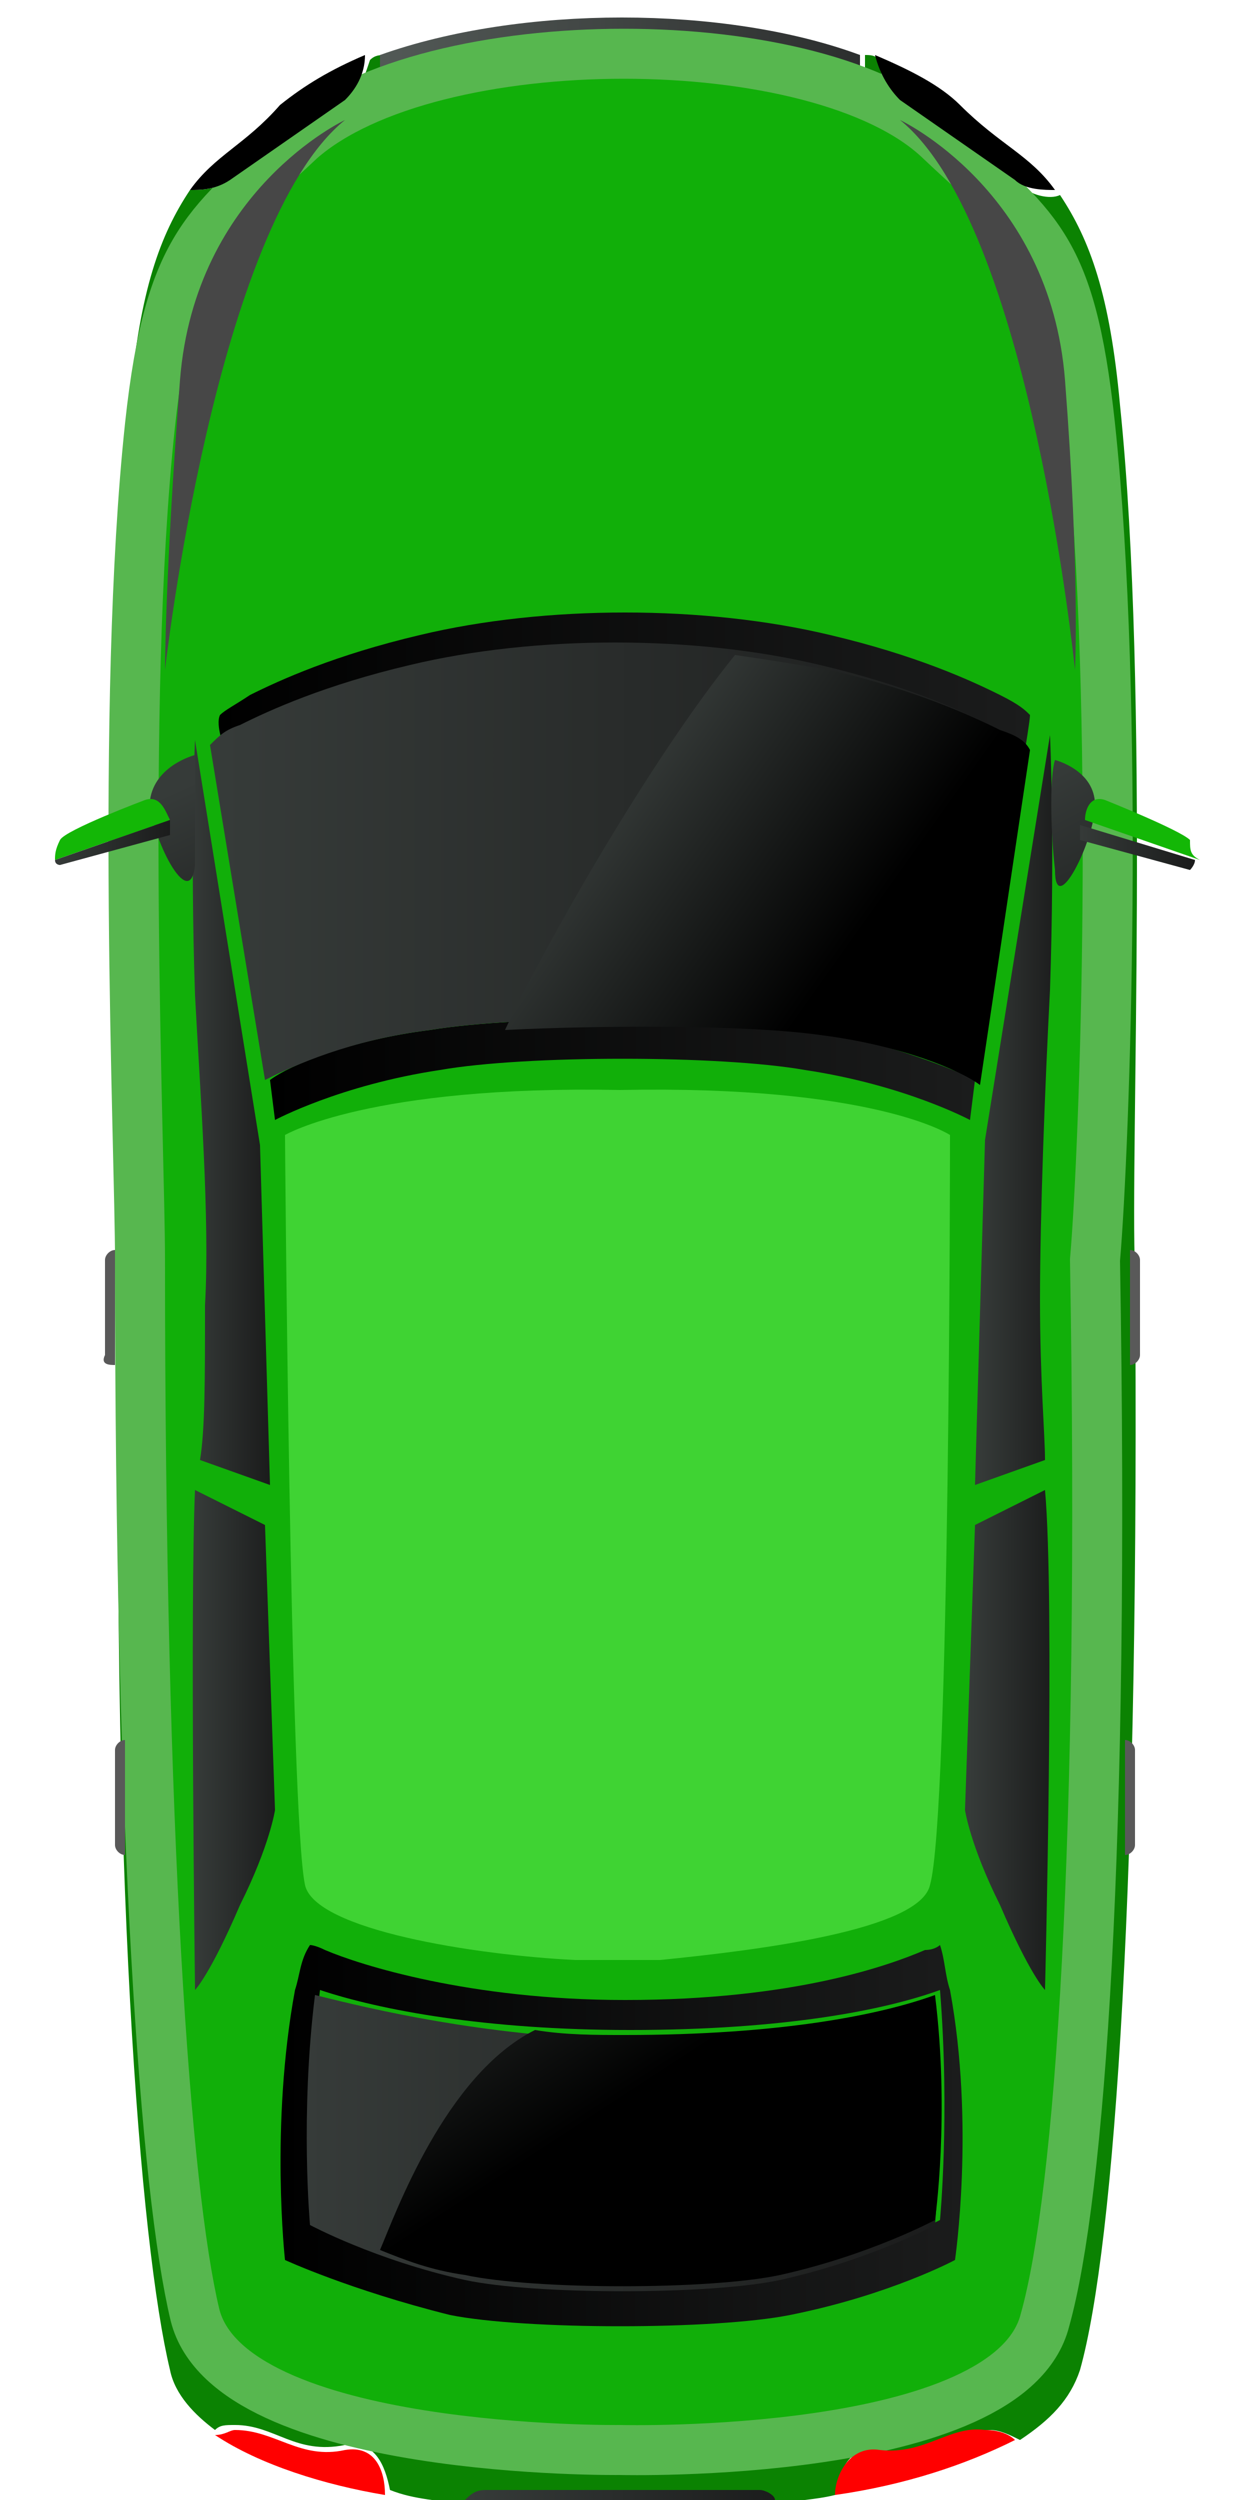<?xml version="1.0" encoding="utf-8"?>
<!-- Generator: Adobe Illustrator 24.1.2, SVG Export Plug-In . SVG Version: 6.00 Build 0)  -->
<svg version="1.1" id="Layer_1" xmlns="http://www.w3.org/2000/svg" xmlns:xlink="http://www.w3.org/1999/xlink" x="0px" y="0px"
	 viewBox="0 0 25 50" style="enable-background:new 0 0 25 50;" xml:space="preserve">
<style type="text/css">
	.st0{fill:#0B8202;}
	.st1{fill:url(#SVGID_1_);}
	.st2{fill:#11AF09;stroke:#57B74F;stroke-miterlimit:10;}
	.st3{fill:url(#SVGID_2_);}
	.st4{fill:url(#SVGID_3_);}
	.st5{fill:url(#SVGID_4_);}
	.st6{fill:url(#SVGID_5_);}
	.st7{fill:url(#SVGID_6_);}
	.st8{fill:url(#SVGID_7_);}
	.st9{fill:url(#SVGID_8_);}
	.st10{fill:url(#SVGID_9_);}
	.st11{fill:url(#SVGID_10_);}
	.st12{fill:#FF0000;}
	.st13{fill:url(#SVGID_11_);}
	.st14{fill:#3FD333;}
	.st15{fill:#474747;}
	.st16{fill:url(#SVGID_12_);}
	.st17{fill:#13B706;}
	.st18{fill:url(#SVGID_13_);}
	.st19{fill:url(#SVGID_14_);}
	.st20{fill:url(#SVGID_15_);}
	.st21{fill:#595959;}
	.st22{fill:url(#SVGID_16_);}
	.st23{fill:url(#SVGID_17_);}
</style>
<g>
	<g>
		<path class="st0" d="M22.4,8.1c-0.2-2.2-0.6-3.3-1.2-4.2c-0.2,0.1-0.6,0-0.8-0.2L18,2.1c-0.2-0.2-0.4-0.5-0.4-0.9
			c-0.1-0.1-0.2-0.1-0.3-0.1v2.1H7.7V1.1C7.6,1.1,7.5,1.1,7.4,1.2C7.3,1.5,7.2,1.8,7,2.1L4.6,3.6C4.3,3.8,4,3.8,3.8,3.8
			c-0.6,0.9-1,2-1.2,4.2c-0.6,5.9-0.2,15.1-0.2,17.4c-0.2,12.1,0.4,19.5,1,22c0.1,0.5,0.5,0.9,0.9,1.2c0.1-0.1,0.2-0.1,0.4-0.1
			c0.8,0,1.2,0.6,2.2,0.4c0.6-0.1,0.8,0.4,0.9,0.9C8.3,50,8.8,50,9.3,50.1c0.1-0.1,0.2-0.2,0.4-0.2h5.4c0.2,0,0.3,0.1,0.4,0.2
			c0.4-0.1,0.8-0.1,1.2-0.2c0.1-0.4,0.2-1,0.9-0.9c0.9,0.2,1.4-0.4,2.2-0.4c0.2,0,0.4,0.1,0.6,0.2c0.6-0.4,1-0.8,1.2-1.4
			c0.7-2.5,1.2-9.9,1.1-22C22.6,23.1,23,13.9,22.4,8.1z"/>
		
			<linearGradient id="SVGID_1_" gradientUnits="userSpaceOnUse" x1="7.668" y1="49.35" x2="17.261" y2="49.35" gradientTransform="matrix(1 0 0 -1 0 51.1)">
			<stop  offset="0" style="stop-color:#525956"/>
			<stop  offset="1" style="stop-color:#2C2E2E"/>
		</linearGradient>
		<path class="st1" d="M17.2,3.2V1.1c-2.7-1-6.8-1-9.6,0v2.1C7.6,3.2,17.2,3.2,17.2,3.2z"/>
		<path class="st2" d="M21.8,8.5c-0.4-3.7-1.1-3.9-3-5.7C16.4,0.5,8.6,0.5,6,2.8c-1.8,1.7-2.6,2-3,5.7c-0.6,5.6-0.2,14.5-0.2,16.7
			C2.8,36.7,3.3,43.8,3.9,46.3c0.7,2.8,8.5,2.7,8.5,2.7s7.8,0.2,8.5-2.6c0.7-2.5,1.2-9.5,1-21.2C22.1,22.9,22.4,14.1,21.8,8.5z"/>
		
			<linearGradient id="SVGID_2_" gradientUnits="userSpaceOnUse" x1="5.445" y1="29.73" x2="19.484" y2="29.73" gradientTransform="matrix(1 0 0 -1 0 51.1)">
			<stop  offset="0" style="stop-color:#000000"/>
			<stop  offset="1" style="stop-color:#1B1C1C"/>
		</linearGradient>
		<path class="st3" d="M8.6,20.6c-1.6,0.2-2.8,0.7-3.2,1l0.1,0.8c0,0,1.3-0.7,3.3-1c1.7-0.3,5.6-0.3,7.3,0c2,0.3,3.3,1,3.3,1
			l0.1-0.8c-0.4-0.2-1.6-0.7-3.2-1C14.5,20.3,10.4,20.3,8.6,20.6z"/>
		
			<linearGradient id="SVGID_3_" gradientUnits="userSpaceOnUse" x1="4.343" y1="37.604" x2="20.611" y2="37.604" gradientTransform="matrix(1 0 0 -1 0 51.1)">
			<stop  offset="0" style="stop-color:#000000"/>
			<stop  offset="1" style="stop-color:#1B1C1C"/>
		</linearGradient>
		<path class="st4" d="M4.9,14.6c0.6-0.3,1.7-0.8,3.4-1.2c2.5-0.6,5.7-0.6,8.2,0c1.7,0.4,2.8,0.9,3.4,1.2c0.3,0.1,0.4,0.2,0.6,0.4
			l0,0c0,0,0.1-0.6,0.1-0.7c-0.1-0.1-0.2-0.2-0.6-0.4c-0.6-0.3-1.7-0.8-3.4-1.2c-2.5-0.6-5.7-0.6-8.2,0c-1.7,0.4-2.8,0.9-3.4,1.2
			c-0.3,0.2-0.5,0.3-0.6,0.4c-0.1,0.2,0.1,0.7,0.1,0.7l0,0C4.5,14.8,4.7,14.7,4.9,14.6z"/>
		
			<linearGradient id="SVGID_4_" gradientUnits="userSpaceOnUse" x1="4.404" y1="33.879" x2="20.531" y2="33.879" gradientTransform="matrix(1 0 0 -1 0 51.1)">
			<stop  offset="0" style="stop-color:#363B39"/>
			<stop  offset="1" style="stop-color:#1B1C1C"/>
		</linearGradient>
		<path class="st5" d="M8.6,20.6c1.8-0.3,5.8-0.3,7.6,0c1.6,0.2,2.8,0.7,3.2,1l1-6.7c-0.1-0.1-0.2-0.2-0.6-0.4
			c-0.6-0.3-1.7-0.8-3.4-1.2c-2.5-0.6-5.7-0.6-8.2,0c-1.7,0.4-2.8,0.9-3.4,1.2c-0.3,0.1-0.4,0.2-0.6,0.4l1.1,6.7
			C5.9,21.3,7,20.8,8.6,20.6z"/>
		
			<linearGradient id="SVGID_5_" gradientUnits="userSpaceOnUse" x1="5.644" y1="8.379" x2="19.286" y2="8.379" gradientTransform="matrix(1 0 0 -1 0 51.1)">
			<stop  offset="0" style="stop-color:#000000"/>
			<stop  offset="1" style="stop-color:#1B1C1C"/>
		</linearGradient>
		<path class="st6" d="M19,39.8c-0.1-0.3-0.1-0.6-0.2-0.9c0,0-0.1,0.1-0.3,0.1c-0.7,0.3-2.6,1-6,1c-3.1,0-5.3-0.7-6-1
			c-0.2-0.1-0.3-0.1-0.3-0.1C6,39.2,6,39.5,5.9,39.8c-0.5,2.7-0.2,5.4-0.2,5.4S7,45.8,9,46.3c1.5,0.3,5.3,0.3,6.8,0
			c2-0.4,3.3-1.1,3.3-1.1S19.5,42.5,19,39.8z M18.8,44.4c0,0-1.3,0.7-3.1,1.1c-1.4,0.3-4.9,0.3-6.3,0c-1.8-0.4-3.1-1.1-3.1-1.1
			s-0.2-2.1,0.1-4.6c1.2,0.4,3.3,0.8,6.2,0.8c3.1,0,5.1-0.4,6.2-0.8C19,42.3,18.8,44.4,18.8,44.4z"/>
		
			<linearGradient id="SVGID_6_" gradientUnits="userSpaceOnUse" x1="6.11" y1="8.286" x2="18.795" y2="8.286" gradientTransform="matrix(1 0 0 -1 0 51.1)">
			<stop  offset="0" style="stop-color:#363B39"/>
			<stop  offset="1" style="stop-color:#1B1C1C"/>
		</linearGradient>
		<path class="st7" d="M6.3,39.9c-0.3,2.4-0.1,4.6-0.1,4.6s1.3,0.7,3.1,1.1c1.4,0.3,4.9,0.3,6.3,0c1.8-0.4,3.1-1.1,3.1-1.1
			s0.2-2.1-0.1-4.5c-1.1,0.4-3.1,0.8-6.2,0.8C9.6,40.7,7.5,40.2,6.3,39.9z"/>
		<g>
			
				<linearGradient id="SVGID_7_" gradientUnits="userSpaceOnUse" x1="3.782" y1="28.938" x2="5.371" y2="28.938" gradientTransform="matrix(1 0 0 -1 0 51.1)">
				<stop  offset="0" style="stop-color:#363B39"/>
				<stop  offset="1" style="stop-color:#1B1C1C"/>
			</linearGradient>
			<path class="st8" d="M4,29.2l1.4,0.5l-0.2-6.8l-1.3-8.1c0,0-0.1,2.1,0,5.1c0.1,1.9,0.3,4.5,0.2,6.2C4.1,27.6,4.1,28.6,4,29.2z"/>
			
				<linearGradient id="SVGID_8_" gradientUnits="userSpaceOnUse" x1="19.561" y1="28.968" x2="21.149" y2="28.968" gradientTransform="matrix(1 0 0 -1 0 51.1)">
				<stop  offset="0" style="stop-color:#363B39"/>
				<stop  offset="1" style="stop-color:#1B1C1C"/>
			</linearGradient>
			<path class="st9" d="M20.9,29.2l-1.4,0.5l0.2-6.9l1.3-8.1c0,0,0.1,2.1,0,5.1c-0.1,1.9-0.2,4.5-0.2,6.2
				C20.8,27.6,20.9,28.7,20.9,29.2z"/>
		</g>
		<g>
			
				<linearGradient id="SVGID_9_" gradientUnits="userSpaceOnUse" x1="3.897" y1="16.253" x2="5.541" y2="16.253" gradientTransform="matrix(1 0 0 -1 0 51.1)">
				<stop  offset="0" style="stop-color:#363B39"/>
				<stop  offset="1" style="stop-color:#1B1C1C"/>
			</linearGradient>
			<path class="st10" d="M3.9,29.8l1.4,0.7l0.2,5.7c0,0-0.1,0.7-0.7,1.9c-0.6,1.4-0.9,1.7-0.9,1.7S3.8,32,3.9,29.8z"/>
			
				<linearGradient id="SVGID_10_" gradientUnits="userSpaceOnUse" x1="19.394" y1="16.253" x2="21.036" y2="16.253" gradientTransform="matrix(1 0 0 -1 0 51.1)">
				<stop  offset="0" style="stop-color:#363B39"/>
				<stop  offset="1" style="stop-color:#1B1C1C"/>
			</linearGradient>
			<path class="st11" d="M20.9,29.8l-1.4,0.7l-0.2,5.7c0,0,0.1,0.7,0.7,1.9c0.6,1.4,0.9,1.7,0.9,1.7S21.1,32,20.9,29.8z"/>
		</g>
		<g>
			<path d="M4.6,3.6L6.9,2c0.2-0.2,0.4-0.5,0.4-0.9c-0.7,0.3-1.2,0.6-1.7,1C4.9,2.9,4.3,3.1,3.8,3.8C4,3.8,4.3,3.8,4.6,3.6z"/>
			<path d="M18,2l2.3,1.6c0.2,0.2,0.6,0.2,0.8,0.2c-0.5-0.7-1.1-0.9-1.9-1.7c-0.4-0.4-1-0.7-1.7-1C17.6,1.5,17.8,1.8,18,2z"/>
		</g>
		<path class="st12" d="M6.9,49c-0.9,0.2-1.4-0.4-2.2-0.4c-0.1,0-0.2,0.1-0.4,0.1c0.9,0.6,2.2,1,3.4,1.2C7.7,49.4,7.5,48.9,6.9,49z"
			/>
		<path class="st12" d="M17.6,49c-0.6-0.1-0.9,0.5-0.9,0.9c1.4-0.2,2.6-0.6,3.6-1.1c-0.1-0.1-0.3-0.2-0.6-0.2
			C19,48.5,18.5,49.1,17.6,49z"/>
		
			<linearGradient id="SVGID_11_" gradientUnits="userSpaceOnUse" x1="12.264" y1="35.578" x2="17.008" y2="32.205" gradientTransform="matrix(1 0 0 -1 0 51.1)">
			<stop  offset="0" style="stop-color:#363B39"/>
			<stop  offset="1" style="stop-color:#000000"/>
		</linearGradient>
		<path class="st13" d="M20,14.6c-0.6-0.3-1.7-0.8-3.4-1.2c-0.6-0.1-1.2-0.2-1.9-0.3c-1.7,2.1-3.8,5.8-4.6,7.5
			c2-0.1,4.9-0.1,6.3,0.1c1.6,0.2,2.8,0.7,3.2,1l1-6.7C20.5,14.8,20.3,14.7,20,14.6z"/>
		<path class="st14" d="M12.4,21.8c-5-0.1-6.7,0.9-6.7,0.9s0.1,13.6,0.4,15c0.2,0.9,3.4,1.4,5.4,1.5h1.7c2-0.2,5.2-0.6,5.4-1.5
			c0.4-1.4,0.4-15,0.4-15S17.5,21.7,12.4,21.8z"/>
		<path class="st15" d="M6.9,2.4c0,0-3,1.4-3.3,5.2c-0.3,3.9-0.3,5.8-0.3,5.8S4.3,4.5,6.9,2.4z"/>
		<path class="st15" d="M18,2.4c0,0,3,1.4,3.3,5.2c0.3,3.9,0.2,5.8,0.2,5.8S20.6,4.5,18,2.4z"/>
		
			<linearGradient id="SVGID_12_" gradientUnits="userSpaceOnUse" x1="20.825" y1="35.613" x2="22.763" y2="31.861" gradientTransform="matrix(1 0 0 -1 0 51.1)">
			<stop  offset="0" style="stop-color:#363B39"/>
			<stop  offset="1" style="stop-color:#1B1C1C"/>
		</linearGradient>
		<path class="st16" d="M21.1,15.2c0,0,0.8,0.2,0.8,0.9c0,0.7-0.8,2.3-0.8,1.3C21,16.5,21,15.5,21.1,15.2z"/>
		<path class="st17" d="M23.8,16.8c-0.2-0.2-1.7-0.8-1.7-0.8c-0.3-0.1-0.4,0.2-0.4,0.4l2.3,0.8C23.8,17.1,23.8,17,23.8,16.8z"/>
		
			<linearGradient id="SVGID_13_" gradientUnits="userSpaceOnUse" x1="21.546" y1="34.172" x2="23.84" y2="34.172" gradientTransform="matrix(1 0 0 -1 0 51.1)">
			<stop  offset="0" style="stop-color:#363B39"/>
			<stop  offset="1" style="stop-color:#1B1C1C"/>
		</linearGradient>
		<path class="st18" d="M21.6,16.5c0,0.2,0,0.3,0,0.3l2.2,0.6c0,0,0.1-0.1,0.1-0.2L21.6,16.5z"/>
		
			<linearGradient id="SVGID_14_" gradientUnits="userSpaceOnUse" x1="3.464" y1="35.292" x2="5.155" y2="31.581" gradientTransform="matrix(1 0 0 -1 0 51.1)">
			<stop  offset="0" style="stop-color:#363B39"/>
			<stop  offset="1" style="stop-color:#1B1C1C"/>
		</linearGradient>
		<path class="st19" d="M3.9,15.1c0,0-0.8,0.2-0.9,0.9c0,0.7,0.8,2.3,0.9,1.3C3.9,16.4,3.9,15.4,3.9,15.1z"/>
		<path class="st17" d="M2.9,16c0,0-1.6,0.6-1.7,0.8c-0.1,0.2-0.1,0.3-0.1,0.4l2.3-0.8C3.3,16.2,3.2,15.9,2.9,16z"/>
		
			<linearGradient id="SVGID_15_" gradientUnits="userSpaceOnUse" x1="1.088" y1="34.233" x2="3.382" y2="34.233" gradientTransform="matrix(1 0 0 -1 0 51.1)">
			<stop  offset="0" style="stop-color:#363B39"/>
			<stop  offset="1" style="stop-color:#1B1C1C"/>
		</linearGradient>
		<path class="st20" d="M1.1,17.2c0,0.1,0.1,0.1,0.1,0.1l2.2-0.6c0,0,0-0.1,0-0.3L1.1,17.2z"/>
		<path class="st21" d="M2.3,25c-0.1,0-0.2,0.1-0.2,0.2v1.9c-0.1,0.2,0.1,0.2,0.2,0.2V25z"/>
		<path class="st21" d="M2.5,34.8c-0.1,0-0.2,0.1-0.2,0.2v1.9c0,0.1,0.1,0.2,0.2,0.2V34.8z"/>
		<path class="st21" d="M22.6,25c0.1,0,0.2,0.1,0.2,0.2v1.9c0,0.1-0.1,0.2-0.2,0.2V25z"/>
		<path class="st21" d="M22.5,34.8c0.1,0,0.2,0.1,0.2,0.2v1.9c0,0.1-0.1,0.2-0.2,0.2V34.8z"/>
		
			<linearGradient id="SVGID_16_" gradientUnits="userSpaceOnUse" x1="9.38" y1="1.131" x2="15.543" y2="1.131" gradientTransform="matrix(1 0 0 -1 0 51.1)">
			<stop  offset="0" style="stop-color:#363B39"/>
			<stop  offset="1" style="stop-color:#1B1C1C"/>
		</linearGradient>
		<path class="st22" d="M15.2,49.8H9.7c-0.2,0-0.3,0.1-0.4,0.2c1.7,0.2,3.1,0.1,3.1,0.1s1.4,0,3.1-0.1
			C15.5,49.9,15.3,49.8,15.2,49.8z"/>
		
			<linearGradient id="SVGID_17_" gradientUnits="userSpaceOnUse" x1="9.201" y1="14.649" x2="12.696" y2="9.289" gradientTransform="matrix(1 0 0 -1 0 51.1)">
			<stop  offset="0" style="stop-color:#363B39"/>
			<stop  offset="1" style="stop-color:#000000"/>
		</linearGradient>
		<path class="st23" d="M18.7,39.9c-1.1,0.4-3.1,0.8-6.2,0.8c-0.6,0-1.2,0-1.8-0.1c-1.8,0.9-2.8,3.7-3.1,4.4c0.5,0.2,1,0.4,1.7,0.5
			c1.4,0.3,4.9,0.3,6.3,0c1.8-0.4,3.1-1.1,3.1-1.1S19,42.3,18.7,39.9z"/>
	</g>
</g>
</svg>
